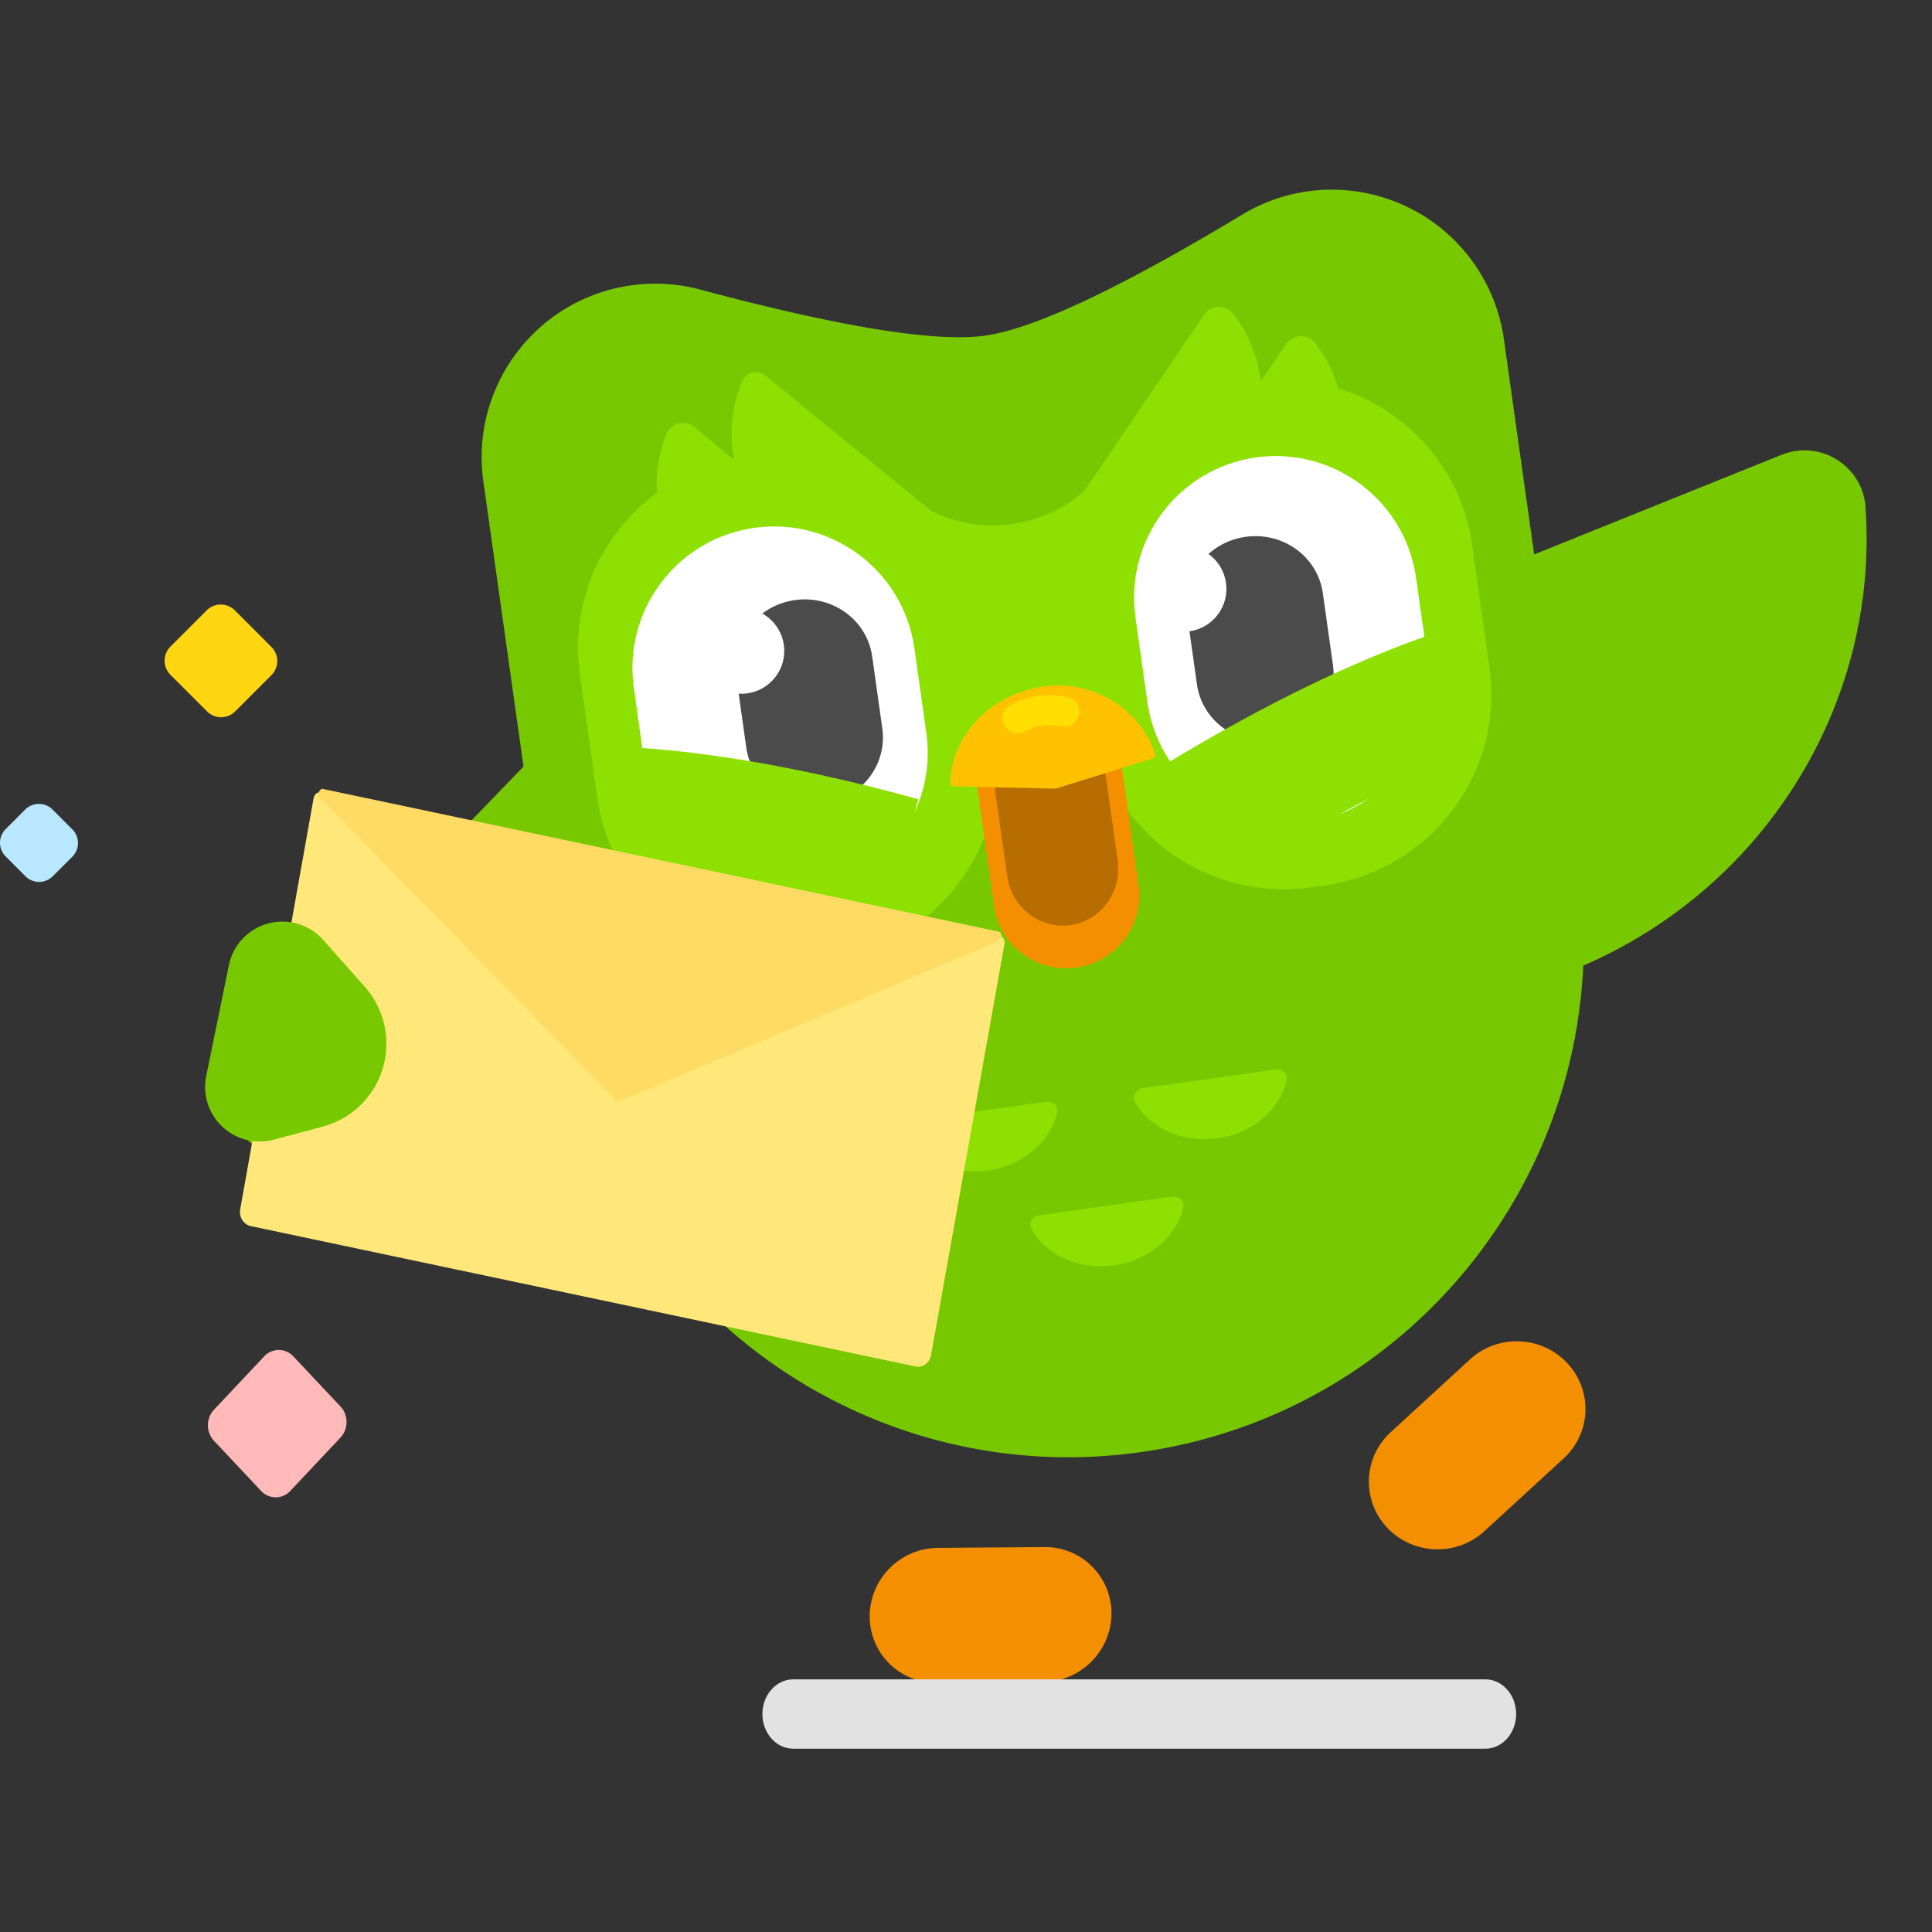 <svg width="200" height="200" viewBox="0 0 200 200" version="1.1" xmlns="http://www.w3.org/2000/svg"><rect x="0" y="0" width="200" height="200" fill="#333333" stroke="none"/><title>Email Duo</title><g stroke="none" stroke-width="1" fill="none" fill-rule="evenodd"><g transform="translate(0 17)"><path d="M25.498 92.072l55.773-57.764c2.99-3.097 8.12-2.383 10.134 1.41 9.672 18.218 6.512 40.99-8.223 56.252-14.735 15.26-37.38 19.215-55.922 10.182-3.86-1.88-4.751-6.984-1.762-10.08zM184.42 30.083c3.994-1.608 8.398 1.13 8.698 5.408 1.44 20.552-10.714 40.039-30.402 47.965-19.69 7.927-42.016 2.323-55.307-13.458-2.766-3.285-1.507-8.303 2.488-9.911l74.522-30.004z" fill="#78C800" fill-rule="nonzero"/><path d="M72.477 12.974c14.573 3.894 24.408 5.484 29.505 4.768 5.064-.71 13.935-4.886 26.613-12.526 8.503-5.125 19.552-2.384 24.68 6.122a17.986 17.986 0 0 1 2.407 6.78l7.737 54.981c4.106 29.171-16.212 56.138-45.38 60.232-29.17 4.094-56.143-16.235-60.248-45.407l-7.752-55.081c-1.384-9.834 5.465-18.924 15.298-20.304a17.98 17.98 0 0 1 7.14.435z" fill="#78C800"/><path d="M115.948 65.753c-2.717.373-7.182 1.01-13.398 1.912a20.058 20.058 0 0 1-16.602 14.592l-1.488.209c-10.97 1.54-21.107-6.042-22.64-16.934l-1.79-12.72c-1.055-7.496 2.24-14.606 7.973-18.813a13.82 13.82 0 0 1 .99-6.062c.474-1.165 1.954-1.53 2.923-.723l3.96 3.302.11-.022a13.863 13.863 0 0 1 .766-7.854c.474-1.164 1.614-1.483 2.582-.676l17.076 13.93c5.132 2.61 11.652 1.727 15.875-2.108l12.355-18.194a1.867 1.867 0 0 1 3.008-.11 13.86 13.86 0 0 1 2.858 6.92l.065-.007 2.562-3.773a1.867 1.867 0 0 1 3.008-.11 13.811 13.811 0 0 1 2.403 4.685c7.153 2.225 12.746 8.364 13.853 16.229l1.79 12.72c1.533 10.892-6.118 20.97-17.089 22.51l-1.386.194a20.08 20.08 0 0 1-19.764-9.097z" fill="#8EE000" fill-rule="nonzero"/><path d="M78.092 37.642c8.021-1.126 15.438 4.46 16.567 12.476l1.234 8.77c1.128 8.016-4.46 15.428-12.482 16.553-8.02 1.126-15.438-4.46-16.566-12.476l-1.234-8.77c-1.128-8.016 4.46-15.427 12.481-16.553zM130.026 30.353c8.021-1.126 15.439 4.46 16.567 12.476l1.234 8.77c1.128 8.016-4.46 15.427-12.481 16.553-8.022 1.126-15.439-4.46-16.567-12.476l-1.234-8.77c-1.128-8.016 4.46-15.428 12.481-16.553z" fill="#FFF"/><path d="M82.286 45.12c3.89-.545 7.471 2.064 8.001 5.827l1.051 7.468c.53 3.764-2.194 7.258-6.083 7.803-3.889.546-7.471-2.062-8-5.826l-1.052-7.468c-.53-3.764 2.194-7.257 6.083-7.803z" fill="#4B4B4B"/><path d="M107.592 55.912c4.132-.58 7.95 2.272 8.526 6.37l1.747 12.41c.576 4.099-2.306 7.89-6.438 8.47-4.132.58-7.95-2.271-8.526-6.37l-1.747-12.41c-.577-4.098 2.306-7.89 6.438-8.47z" fill="#F49000"/><path d="M107.963 58.55c3.16-.444 6.093 1.832 6.55 5.084l1.188 8.443c.458 3.252-1.733 6.247-4.893 6.69-3.16.444-6.092-1.832-6.55-5.084l-1.188-8.443c-.458-3.252 1.733-6.247 4.893-6.69z" fill="#B86D00"/><path d="M98.38 63.808c.235-4.76 4.166-8.98 9.706-9.758 4.938-.693 9.88 2.281 11.42 6.793l.083.588-10.32 3.21-10.806-.245-.083-.588z" fill="#FFC200" fill-rule="nonzero"/><path d="M106.086 58.717a1.583 1.583 0 0 1-2.132-.64 1.552 1.552 0 0 1 .655-2.108c1.846-.972 3.823-1.25 5.866-.823a1.553 1.553 0 0 1 1.212 1.846 1.582 1.582 0 0 1-1.873 1.202c-1.317-.275-2.538-.104-3.728.523z" fill="#FFDE00" fill-rule="nonzero"/><path d="M128.939 38.573c3.889-.546 7.471 2.063 8 5.826l1.052 7.468c.53 3.764-2.194 7.258-6.083 7.804-3.89.545-7.471-2.063-8.001-5.827l-1.051-7.468c-.53-3.764 2.194-7.257 6.083-7.803z" fill="#4B4B4B"/><ellipse fill="#FFF" transform="rotate(-8 76.743 50.381)" cx="76.743" cy="50.381" rx="4.444" ry="4.439"/><ellipse fill="#FFF" transform="rotate(-8 122.515 43.957)" cx="122.515" cy="43.957" rx="4.444" ry="4.439"/><path d="M63.773 60.27c9.188.408 19.608 2.236 31.288 5.464l-3.612 13.061c-10.758-2.972-16.52-4.24-24.605-4.599l-3.071-13.927zM149.348 48.259l2.545 13.096c-7.723 2.578-14.608 6.525-24.194 12.353l-7.111-11.557c10.407-6.327 19.983-10.962 28.76-13.892zM94.559 98.981l13.682-1.925c.734-.103 1.34.446 1.2 1.084-.68 3.065-3.563 5.522-7.178 6.03-3.615.509-7.062-1.057-8.559-3.816-.311-.575.121-1.27.855-1.373zM118.325 95.646l13.683-1.925c.733-.104 1.34.445 1.199 1.083-.68 3.066-3.563 5.522-7.178 6.03-3.614.51-7.062-1.057-8.559-3.816-.311-.574.122-1.27.855-1.372zM107.61 108.803l13.683-1.925c.733-.103 1.34.446 1.199 1.084-.68 3.065-3.563 5.522-7.178 6.03-3.615.509-7.062-1.057-8.559-3.817-.311-.574.122-1.269.855-1.372z" fill="#8EE000" fill-rule="nonzero"/><path d="M90.032 150.272c.03-3.85 3.183-6.999 7.043-7.035h.01l11.026-.086a6.857 6.857 0 0 1 6.944 6.926c-.03 3.85-3.183 6.999-7.042 7.035h-.011l-11.026.086a6.857 6.857 0 0 1-6.944-6.926zM162.214 124.078a6.929 6.929 0 0 1-.351 9.9l-8.195 7.527a6.593 6.593 0 0 1-.009.008c-2.872 2.63-7.369 2.472-10.044-.353a6.929 6.929 0 0 1 .352-9.9l8.195-7.527.008-.008c2.873-2.63 7.37-2.472 10.044.353z" fill="#F49000"/><path d="M94.756 124.453L25.97 109.928c-.753-.16-1.249-.937-1.106-1.738l7.605-42.587c.072-.4.435-.66.812-.58.12.025.231.083.324.168l30.33 28.032c.377.347.896.457 1.364.288l37.775-13.65c.362-.132.758.075.884.462.04.123.05.254.027.381l-7.605 42.588c-.143.8-.87 1.32-1.624 1.16z" fill="#FFE879"/><path d="M33.347 64.655a.579.579 0 0 0-.285.836c.03.052.067.101.11.145L63.92 97.078l39.401-16.628a.579.579 0 0 0 .286-.836.697.697 0 0 0-.11-.147l-70.15-14.812z" fill="#FFDB64"/><path d="M33.466 80.306l4.296 4.842a8.884 8.884 0 0 1-4.35 14.478l-5.057 1.352a5.658 5.658 0 0 1-7.006-6.599l2.34-11.45a5.658 5.658 0 0 1 9.777-2.623z" fill="#78C800"/><path d="M22.15 128.937l5.196-5.523a2.05 2.05 0 0 1 3.023 0l4.88 5.187c.834.887.834 2.326 0 3.213l-5.196 5.523a2.05 2.05 0 0 1-3.023 0l-4.88-5.186c-.834-.888-.834-2.326 0-3.214z" fill="#FFB9B9"/><path d="M.586 68.83l2.023-2.025a1.999 1.999 0 0 1 2.828 0l2.05 2.05c.78.78.78 2.048 0 2.829l-2.025 2.025a1.999 1.999 0 0 1-2.828 0l-2.048-2.05a2.001 2.001 0 0 1 0-2.83z" fill="#B9E7FF"/><path d="M17.644 49.938l3.752-3.753a2.06 2.06 0 0 1 2.914 0l3.786 3.788c.805.805.805 2.11 0 2.915l-3.752 3.754a2.06 2.06 0 0 1-2.914 0l-3.786-3.788a2.062 2.062 0 0 1 0-2.916z" fill="#FFD612"/><path d="M153.759 164.024H82.115c-1.762 0-3.191-1.607-3.191-3.589s1.429-3.59 3.191-3.59h71.644c1.763 0 3.192 1.608 3.192 3.59 0 1.982-1.43 3.59-3.192 3.59z" fill="#E2E2E2"/></g></g></svg>